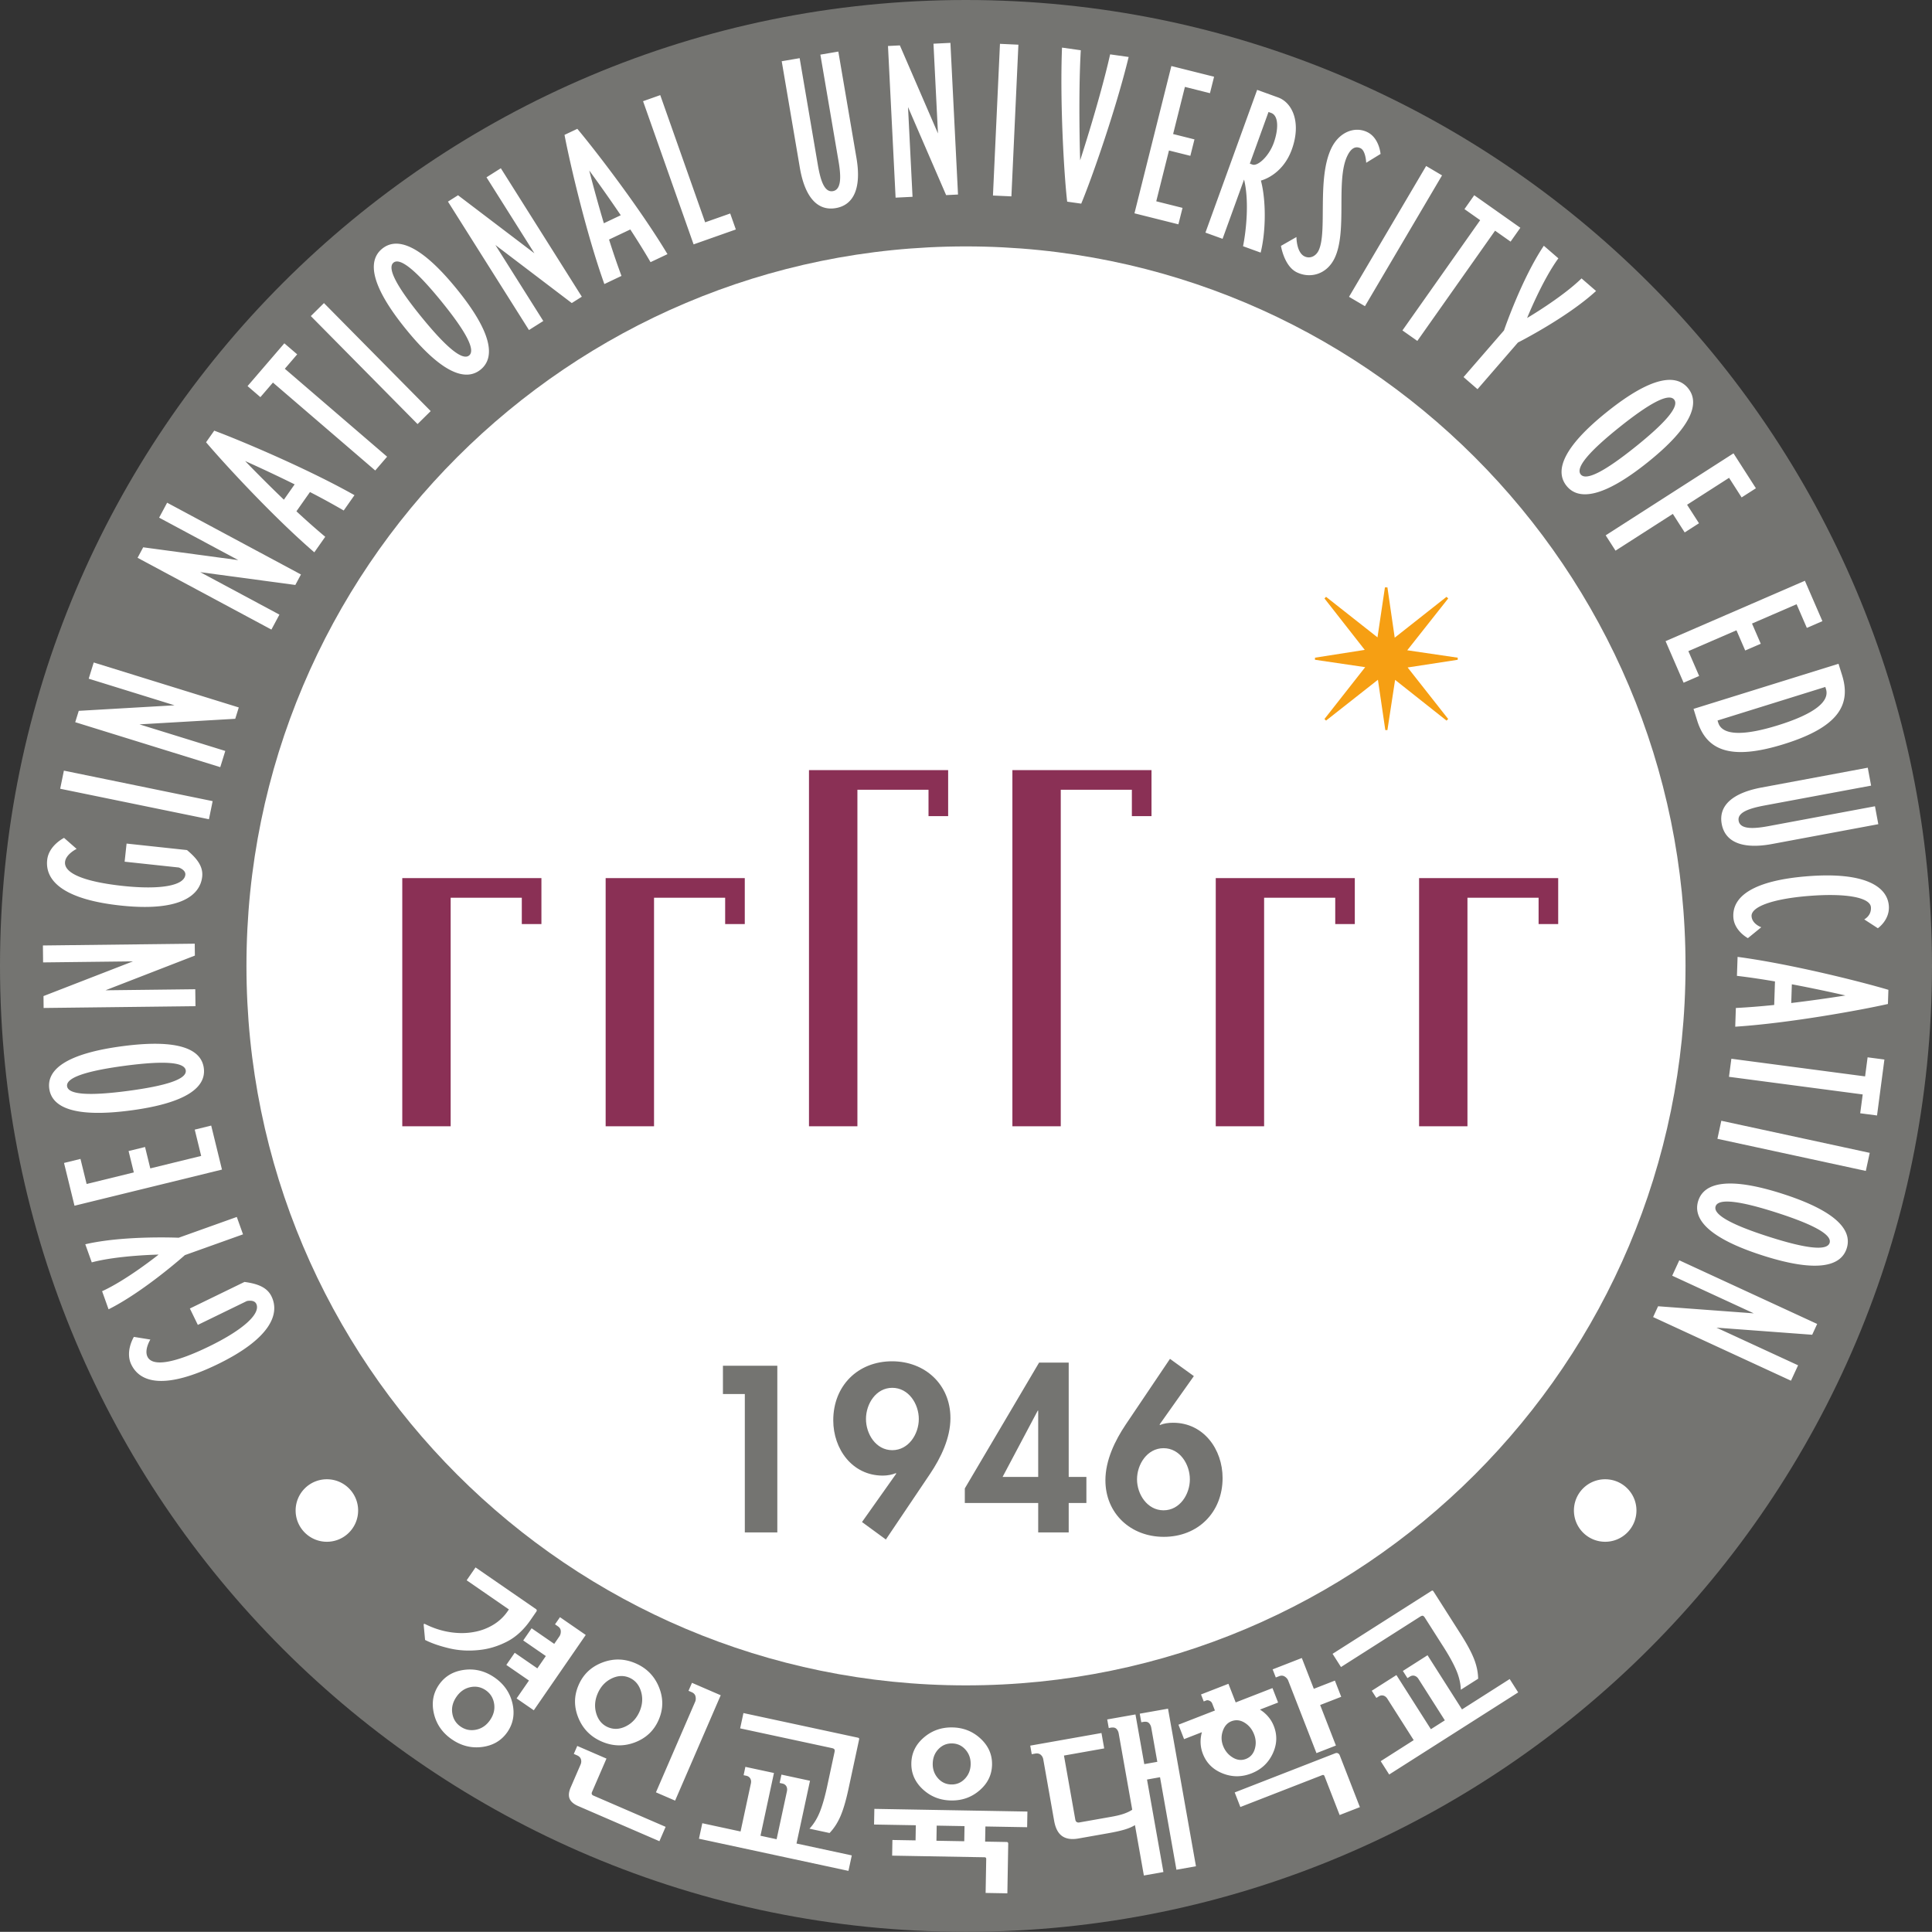 <svg xmlns="http://www.w3.org/2000/svg" width="525.045pt" height="525pt" fill-rule="evenodd" viewBox="0 0 525.045 525"><rect x="0" y="0" width="525.045" height="525" fill="#333333" stroke="none"/><path d="M262.473 0C117.526 0 0 117.537 0 262.498 0 407.47 117.526 525 262.473 525c145.016 0 262.572-117.53 262.572-262.502C525.045 117.537 407.489 0 262.473 0Z" style="fill:#747471;stroke:none;stroke-width:4.96"/><path d="M262.493 458.022c-107.964 0-195.516-87.535-195.516-195.529 0-107.978 87.552-195.528 195.516-195.528 108.003 0 195.569 87.55 195.569 195.528 0 107.994-87.566 195.529-195.569 195.529z" style="fill:#fff;stroke:none;stroke-width:4.96"/><path d="M196.467 378.838v-7.687h14.78v45.3h-8.833v-37.613zM242.487 377.157c4.448 0 7.21 4.384 7.21 8.47 0 4.088-2.762 8.477-7.21 8.477-4.444 0-7.147-4.39-7.147-8.476 0-4.087 2.703-8.47 7.147-8.47zm-1.741 41.219 12.017-17.845c2.946-4.384 5.53-9.735 5.53-15.141 0-9.136-6.914-15.444-15.86-15.444-9.315 0-15.985 6.67-15.985 16.044 0 7.811 5.167 15.022 13.46 15.022 1.264 0 2.524-.243 3.546-.664l.119.124-9.314 13.157zM282.143 401.37h-9.676l9.557-18.023h.119zm8.292 0v-31.062h-8.05l-20.184 34.186v3.967h19.942v7.99h8.292v-7.99h4.806v-7.092zM316.21 410.445c-4.444 0-7.211-4.384-7.211-8.411 0-4.087 2.767-8.47 7.21-8.47 4.45 0 7.152 4.383 7.152 8.47 0 4.027-2.703 8.411-7.151 8.411zm1.745-41.159-12.021 17.845c-2.946 4.389-5.525 9.735-5.525 15.141 0 9.076 6.908 15.384 15.86 15.384 9.314 0 15.985-6.67 15.985-15.984 0-7.811-5.163-15.022-13.455-15.022-1.265 0-2.53.183-3.546.605l-.124-.124 9.318-13.158z" style="fill:#747471;stroke:none;stroke-width:4.96"/><path d="M89.84 143.706v13.598h2.651V144.78h3.898v1.444h1.075v-2.518zM100.983 143.706v13.598h2.651V144.78h3.897v1.444h1.075v-2.518zM134.411 143.706v13.598h2.65V144.78h3.897v1.444h1.072v-2.518zM145.552 143.706v13.598h2.65V144.78h3.898v1.444h1.074v-2.518zM112.124 137.79v19.514h2.653v-18.441h3.896v1.446h1.076v-2.519zM123.269 137.79v19.514h2.65v-18.441h3.896v1.446h1.076v-2.519z" style="fill:#8a3055;stroke:none" transform="matrix(4.96 0 0 4.96 -336.283 -474.142)"/><path d="m377.048 159.623 1.984 13.674 14.075-11.1.461.437-11.129 14.085 13.713 2.013v.57l-13.609 2.093 11.025 14.006-.461.427-13.971-11.065-2.088 13.644h-.57l-2.009-13.674-14.095 11.095-.436-.427 11.07-14.09-13.644-2.008v-.57l13.524-2.119-10.95-13.98.436-.437 13.976 11.015 2.024-13.589z" style="fill:#f69f13;stroke:none;stroke-width:4.96"/><path d="m36.382 363.315 4.48.724s-1.72 2.753-.784 4.667c1.385 2.847 7.488 1.711 16.762-2.807 9.275-4.513 14.09-8.917 12.801-11.575-.605-1.24-2.577-.74-2.577-.74l-13.299 6.473-2.165-4.454 14.844-7.221c3.44.466 6.103 1.389 7.338 3.923 2.436 5.01-.678 11.65-14.593 18.42-13.914 6.774-20.971 5.311-23.499.119-1.749-3.586.692-7.529.692-7.529zM64.353 330.721l1.69 4.727-15.804 5.649s-11.072 9.884-20.734 14.724l-1.758-4.92c6.78-3.084 15.353-9.948 15.353-9.948s-10.955.193-18.162 2.112l-1.758-4.92c10.52-2.45 25.374-1.775 25.374-1.775zM52.922 306.99l4.475-1.101 2.926 11.962-40.078 9.82-2.848-11.625 4.475-1.096 1.67 6.814 12.826-3.144-1.424-5.812 4.475-1.097 1.424 5.813 13.828-3.387zM34.843 296.456c-10.23 1.359-16.293 1.12-16.613-1.265-.32-2.385 5.477-4.195 15.706-5.554 10.23-1.354 16.225-1.111 16.545 1.274.315 2.386-5.414 4.186-15.638 5.545zm-21.456-.62c.678 5.113 6.819 7.975 22.158 5.937 15.343-2.034 20.525-6.403 19.842-11.511-.678-5.119-6.814-7.98-22.157-5.942-15.34 2.033-20.521 6.403-19.843 11.516zM28.658 269.124l24.41-.287.058 4.607-41.27.486-.034-3.234 24.304-9.433-24.415.283-.049-4.602 41.26-.486.04 3.233zM17.406 227.702l3.415 2.996s-2.92 1.413-3.143 3.536c-.34 3.144 5.429 5.42 15.687 6.527 10.258 1.1 16.68-.08 17-3.016.145-1.368-1.792-1.993-1.792-1.993l-14.704-1.577.528-4.925 16.414 1.765c2.663 2.222 4.436 4.42 4.136 7.221-.6 5.54-6.766 9.513-22.153 7.856-15.388-1.651-20.59-6.64-19.974-12.384.426-3.967 4.586-6.006 4.586-6.006zM57.79 217.719l-1.008 4.92-40.427-8.288 1.008-4.92zM37.903 196.854l23.32 7.226-1.365 4.404-39.415-12.22.96-3.085 26.027-1.507-23.325-7.231 1.366-4.404 39.419 12.22-.959 3.085zM54.419 155.492l21.518 11.54-2.18 4.063-36.367-19.506 1.525-2.852 25.844 3.482-21.514-11.541 2.175-4.062 36.368 19.506-1.53 2.847zM77.148 135.798c-5.874-5.64-10.529-10.504-10.529-10.504s6.156 2.727 13.455 6.338zm7.09-2.078a196.553 196.553 0 0 1 9.169 5.014l2.925-4.166c-12.761-7.201-30.987-14.879-38.111-17.532l-2.218 3.154c4.916 5.803 18.317 20.349 29.418 29.911l2.964-4.22a205.834 205.834 0 0 1-7.827-6.929zM101.975 127.863l-27.8-23.895-3.41 3.962-3.487-3.005L77.274 93.3l3.492 3-3.361 3.913 27.796 23.9zM117.047 111.72l-3.57 3.526-29.006-29.35 3.57-3.527zM114.568 86.188c-6.515-8-9.493-13.292-7.629-14.81 1.865-1.522 6.447 2.466 12.966 10.465 6.509 8 9.449 13.237 7.584 14.76-1.87 1.517-6.403-2.416-12.921-10.415zm-10.714-18.593c-4 3.253-3.216 9.983 6.558 21.98 9.774 11.997 16.205 14.12 20.206 10.866 3.995-3.258 3.216-9.988-6.558-21.985-9.774-11.997-16.206-14.12-20.206-10.861zM134.628 66.583l13.019 20.651-3.894 2.46L121.74 54.79l2.737-1.726 20.758 15.776-13.023-20.656 3.898-2.46 22.008 34.91-2.732 1.726zM164.102 60.671c-2.326-7.806-3.968-14.333-3.968-14.333s4.002 5.411 8.565 12.156zm7.19 1.691c1.935 2.966 3.84 6.021 5.501 8.883l4.602-2.177c-7.548-12.558-19.604-28.23-24.498-34.057l-3.482 1.646c1.41 7.48 5.89 26.737 10.826 40.54l4.656-2.213c-1.16-3.1-2.316-6.507-3.382-9.884zM198.441 58.018l1.533 4.344-11.481 4.052-13.733-38.912 4.671-1.652 12.2 34.568zM232.761 42.966c1.33 7.801-.55 12.726-5.634 13.589-5.088.868-8.426-3.17-9.755-10.96l-4.93-28.953 4.875-.834 4.935 28.953c.7 4.067 1.716 7.588 4.086 7.186 2.376-.406 2.242-4.081 1.543-8.148l-4.935-28.95 4.88-.832zM246.767 29.099l1.225 24.386-4.603.228-2.068-41.215 3.229-.16 10.355 23.927-1.22-24.387 4.603-.23 2.063 41.217-3.229.159zM274.862 53.366l-5.014-.228 1.905-41.226 5.009.232zM306.727 15.484c-3.447 14.17-9.959 32.838-12.89 39.86l-3.818-.54c-.883-7.553-1.994-27.292-1.404-41.868l5.103.72c-.734 12.676-.173 29.91-.173 29.91s5.361-16.401 8.148-28.792zM321.368 56.495l-1.126 4.469-11.938-2.99 10.028-40.03 11.61 2.909-1.12 4.472-6.805-1.711-3.208 12.81 5.802 1.458-1.12 4.469-5.808-1.453-3.457 13.807zM339.653 44.468l5.079-14.035.714.258c2.197.798 1.92 4.79.704 8.158-1.334 3.685-4.364 6.393-5.787 5.877zm1.994-20.05-14.055 38.797 4.657 1.687 5.837-16.104c1.394 5.63.645 13.55-.273 18.117l4.786 1.736c1.453-5.837 1.493-14.234.065-19.58 0 0 5.822-1.33 8.401-8.441 2.624-7.246.218-12.721-3.73-14.15zM366.147 42.37c-3.189 6.631.09 20.429-3.457 27.804-2.122 4.399-6.6 5.599-10.251 3.838-3.467-1.666-4.32-7.191-4.32-7.191l4.206-2.405s-.03 4.185 2.202 5.262c1.488.714 3.075-.045 3.824-1.597 2.45-5.079-.536-19.491 3.461-27.798 2.088-4.335 6.274-6.06 9.75-4.39 3.284 1.583 3.621 5.947 3.621 5.947l-3.903 2.395s-.109-3.263-1.532-3.947c-1.612-.774-2.763.347-3.601 2.083zM370.943 83.212l-4.33-2.55 20.96-35.554 4.319 2.554zM381.13 89.798l21.127-29.96-4.27-3.01 2.653-3.77 12.533 8.843-2.653 3.764-4.216-2.97-21.127 29.955zM401.533 105.768l-3.799-3.288 10.995-12.682s4.796-14.045 10.827-23.012l3.953 3.422c-4.4 6.021-8.496 16.213-8.496 16.213s9.458-5.55 14.79-10.762l3.947 3.422c-7.96 7.3-21.232 14.005-21.232 14.005zM440.103 116.099c8.05-6.443 13.366-9.379 14.869-7.5 1.507 1.88-2.52 6.423-10.574 12.87-8.054 6.448-13.311 9.34-14.819 7.46-1.508-1.88 2.465-6.378 10.524-12.83zm18.683-10.554c-3.224-4.027-9.96-3.303-22.04 6.368-12.077 9.67-14.259 16.083-11.03 20.11 3.218 4.028 9.953 3.309 22.035-6.362 12.081-9.676 14.258-16.09 11.035-20.116zM436.364 145.484 471.1 123.2l6.09 9.492-3.883 2.49-3.412-5.327-11.407 7.316 3.234 5.033-3.884 2.49-3.223-5.034-15.578 9.989zM461.766 183.707l-4.225 1.83-4.9-11.293 37.86-16.416 4.762 10.98-4.23 1.83-2.788-6.432-12.116 5.252 2.38 5.49-4.23 1.83-2.375-5.49-13.069 5.664zM496.051 186.687l.184.59c1.046 3.353-3.154 6.75-13.009 9.815-9.85 3.065-15.236 2.654-16.277-.694l-.184-.59zm4.573-3.15-.987-3.148-39.398 12.26.982 3.154c2.49 8.01 8.828 11.01 23.602 6.412 14.774-4.602 18.29-10.662 15.801-18.677zM481.58 229.369c-7.777 1.448-12.727-.357-13.679-5.426-.942-5.074 3.045-8.476 10.817-9.924l28.87-5.386.907 4.87-28.87 5.381c-4.061.76-7.568 1.835-7.121 4.201.436 2.366 4.111 2.172 8.168 1.414l28.874-5.387.908 4.87zM510.33 252.262l-3.7-2.406s1.994-.982 1.815-3.312c-.188-2.54-6.289-3.869-16.58-3.085-10.285.788-16.048 3.02-15.855 5.56.159 2.122 2.638 2.97 2.638 2.97l-3.635 2.966s-3.66-1.93-3.943-5.565c-.421-5.55 4.955-10.102 20.384-11.278 15.434-1.175 21.465 2.847 21.861 8.06.293 3.838-2.985 6.09-2.985 6.09zM482.373 266.719c-3.486-.6-7.052-1.136-10.34-1.518l.178-5.158c14.521 1.935 33.69 6.78 40.985 8.952l-.129 3.849c-7.419 1.676-26.875 5.222-41.496 6.174l.169-5.088c3.313-.164 6.894-.456 10.42-.818zm4.419 5.862a388.037 388.037 0 0 0 14.725-2.053s-6.562-1.528-14.561-3.036zM470.52 287.727l36.343 4.796.68-5.183 4.567.6-2.003 15.206-4.573-.6.68-5.118-36.344-4.79zM466.73 309.485l1.057-4.905 40.336 8.723-1.062 4.91zM482.745 329.526c9.82 3.15 15.206 5.961 14.472 8.253-.74 2.29-6.75 1.448-16.575-1.702-9.825-3.149-15.141-5.936-14.407-8.227.739-2.297 6.685-1.473 16.51 1.676zm19.119 9.74c1.577-4.91-2.748-10.122-17.482-14.848-14.735-4.722-21.282-2.996-22.864 1.919-1.572 4.91 2.753 10.122 17.488 14.849 14.734 4.726 21.286 2.995 22.858-1.92zM476.61 356.917l-22.169-10.231 1.93-4.181 37.468 17.294-1.354 2.936-26.007-1.93 22.174 10.232-1.934 4.186-37.465-17.294 1.354-2.936zM134.28 462.981c.251 1.553-.117 3.04-1.1 4.469-.983 1.428-2.243 2.296-3.783 2.614-1.54.317-2.944.034-4.218-.839-1.274-.877-2.025-2.088-2.262-3.63-.242-1.542.136-3.025 1.119-4.454.983-1.428 2.238-2.306 3.763-2.628 1.53-.327 2.926-.05 4.2.828 1.273.878 2.029 2.088 2.28 3.64zm-8.176-9.17c-2.954.397-5.221 1.746-6.82 4.052-1.588 2.311-2.043 4.915-1.365 7.816.678 2.902 2.305 5.238 4.872 7.008 2.567 1.77 5.328 2.46 8.282 2.068 2.955-.397 5.221-1.75 6.82-4.057 1.588-2.306 2.043-4.915 1.365-7.816-.678-2.896-2.305-5.237-4.872-7.008-2.567-1.77-5.328-2.46-8.282-2.063zm7.933-12.25a15.054 15.054 0 0 1-5.12 1.93c-2.077.401-4.276.426-6.596.069-2.32-.357-4.606-1.096-6.853-2.227-.116-.045-.203-.045-.252-.005-.048.045-.077.124-.077.238l.382 4.112c1.725.882 3.9 1.636 6.534 2.266 2.63.625 5.376.779 8.243.456 2.558-.263 5.047-1.021 7.483-2.271 2.431-1.255 4.567-3.214 6.413-5.887l1.583-2.296a.504.504 0 0 0 .092-.338c-.014-.124-.082-.228-.213-.317l-16.423-11.327-2.412 3.5 11.478 7.921-.32.462a12.662 12.662 0 0 1-3.942 3.714zm10.437.943-2.28 3.308 6.145 4.24-2.31 3.348-6.146-4.24-2.281 3.307 6.15 4.24-3.36 4.866 4.674 3.219 14.117-20.473-7.003-4.83-1.346 1.943.785.54c.513.358.78.81.784 1.35.01.54-.116 1.007-.388 1.398l-1.394 2.024zM166.17 456.172c1.681-.833 3.303-.913 4.865-.238 1.562.68 2.609 1.914 3.16 3.71.545 1.8.416 3.625-.383 5.475-.808 1.85-2.048 3.194-3.73 4.027-1.685.833-3.302.913-4.87.238-1.562-.674-2.613-1.914-3.164-3.71-.54-1.8-.411-3.625.392-5.475.804-1.85 2.044-3.194 3.73-4.027zm29.692 4.533-7.81-3.377-.943 2.167.873.377c.575.248.922.64 1.036 1.17.114.53.08 1.012-.109 1.443l-10.648 24.605 5.208 2.251zm-38.984 13.777-.94 2.168.868.377c.576.253.934.61 1.074 1.08.141.477.103.958-.11 1.449l-2.684 6.204c-.523 1.215-.62 2.227-.29 3.046.338.813 1.094 1.477 2.285 1.993l22.122 9.572 1.692-3.903-19.655-8.506c-.203-.089-.332-.213-.402-.381-.064-.164-.05-.348.035-.551l3.943-9.11zm.296-7.647c1.225 3 3.342 5.153 6.347 6.452 3.01 1.305 6.026 1.374 9.056.213 3.026-1.165 5.173-3.203 6.433-6.13 1.27-2.916 1.29-5.881.064-8.882-1.225-3.005-3.342-5.158-6.348-6.457-3.015-1.305-6.026-1.374-9.056-.209-3.025 1.161-5.174 3.204-6.433 6.125-1.27 2.922-1.289 5.882-.063 8.888zM226.795 476.139c.07-.337.06-.58-.04-.73-.094-.153-.327-.267-.694-.346l-24.917-5.357.893-4.16 31.066 6.68c.184.04.298.1.347.173.05.075.05.204.01.387l-2.891 13.45c-.665 3.085-1.379 5.52-2.157 7.326-.774 1.795-1.761 3.328-2.971 4.582l-5.456-1.175c1.22-1.314 2.197-2.931 2.927-4.836.734-1.904 1.428-4.443 2.083-7.627zm-10.336 24.857 15.023 3.234-.903 4.205-40.628-8.738.907-4.211 10.4 2.242 2.802-13.034c.12-.526.06-.982-.163-1.369-.223-.382-.58-.63-1.076-.739l-.734-.153.48-2.267 7.767 1.666-3.665 17.056 4.384.947 2.807-13.033c.11-.526.055-.977-.163-1.364-.223-.387-.586-.635-1.076-.739l-.744-.164.49-2.261 7.762 1.671zM262.364 475.47c.977 1.086 1.453 2.42 1.424 3.997-.03 1.542-.546 2.851-1.558 3.918-1.011 1.071-2.241 1.592-3.69 1.567-1.453-.025-2.668-.59-3.635-1.691-.977-1.106-1.453-2.43-1.423-3.978.03-1.572.545-2.886 1.557-3.943 1.017-1.056 2.247-1.567 3.695-1.542 1.453.025 2.663.585 3.63 1.671zm-11.332-3.25c-2.197 1.9-3.313 4.221-3.363 6.964-.05 2.743.987 5.098 3.11 7.077 2.133 1.974 4.687 2.99 7.682 3.04 2.99.055 5.59-.867 7.777-2.772 2.197-1.9 3.313-4.22 3.362-6.963.05-2.738-.987-5.098-3.114-7.072-2.128-1.98-4.682-2.99-7.678-3.045-2.99-.05-5.589.872-7.776 2.772zm28.105 24.347.075-4.255-41.596-.73-.079 4.256 11.347.198-.069 4.112-6.289-.11-.074 4.256 25.1.441c.159 0 .278.045.352.124.08.08.12.199.114.358l-.163 9.214 5.911.104.233-13.47c.005-.158-.034-.277-.114-.357-.074-.08-.193-.124-.352-.124l-5.812-.104.074-4.111zm-24.648 3.68.07-4.111 7.562.134-.07 4.111zM310.972 479.422l3.542-.625-1.642-9.264c-.1-.526-.312-.952-.64-1.28-.332-.327-.853-.426-1.562-.297l-.51.089-.417-2.33 7.682-1.36 7.593 42.826-5.307.942-4.458-25.14-3.537.63 4.459 25.135-5.312.942-2.425-13.688c-.808.5-1.785.907-2.926 1.24-1.14.332-2.628.66-4.459.982l-7.964 1.408c-1.86.332-3.338.114-4.434-.65-1.096-.763-1.815-2.142-2.173-4.13l-2.955-16.71c-.095-.53-.333-.952-.71-1.269-.372-.317-.877-.422-1.497-.312l-.928.168-.411-2.33 19.361-3.428.74 4.186-10.936 1.94 3.085 17.412c.054.307.183.526.381.65a.915.915 0 0 0 .67.119l8.892-1.572c1.334-.239 2.445-.516 3.333-.829.888-.317 1.617-.674 2.192-1.061l-3.675-20.716c-.094-.53-.307-.952-.635-1.28-.332-.327-.853-.426-1.562-.297l-.51.09-.417-2.332 7.677-1.359zM332.303 470.445c.452-1.349 1.24-2.236 2.351-2.673 1.21-.466 2.4-.337 3.576.387 1.18.724 2.038 1.776 2.574 3.154.53 1.354.595 2.688.193 4.013-.396 1.324-1.2 2.216-2.4 2.683-1.21.47-2.41.337-3.6-.397-1.206-.734-2.064-1.776-2.594-3.125-.526-1.349-.56-2.698-.1-4.042zm-6.025 3.23a9.053 9.053 0 0 0 .62 2.955c.967 2.5 2.747 4.265 5.336 5.302 2.584 1.041 5.202 1.046 7.846.015 2.643-1.027 4.563-2.798 5.763-5.312 1.2-2.515 1.319-5.024.347-7.519a8.858 8.858 0 0 0-1.542-2.594 9.394 9.394 0 0 0-2.242-1.919l4.935-1.92-1.528-3.922-9.998 3.893-1.974-5.064-7.45 2.902.74 1.894.704-.277c.233-.09.526-.06.873.094.347.153.595.416.744.798l.719 1.85-9.91 3.859 1.528 3.923c3.259-1.27 4.875-1.9 4.846-1.885a9.383 9.383 0 0 0-.357 2.926zm9.269 13.44 1.537 3.962 22.254-8.664c.143-.055.267-.065.372-.015.099.044.178.139.238.283l4.116 10.573 5.505-2.142-5.485-14.1c-.11-.263-.273-.442-.496-.54-.223-.1-.466-.1-.73.004zm18.24-36.532-7.93 3.09.859 2.201.882-.342c.586-.233 1.106-.193 1.558.1.456.297.768.669.937 1.105l7.672 19.695 5.287-2.059-4.285-11.015 5.724-2.231-1.716-4.405-5.729 2.232zM387.21 439.602c-.188-.292-.367-.456-.54-.496-.174-.04-.422.045-.744.248l-21.495 13.684-2.286-3.591 26.8-17.056c.165-.104.284-.144.373-.124.084.02.183.11.282.268l7.39 11.605c1.691 2.658 2.897 4.9 3.606 6.725.714 1.825 1.08 3.61 1.11 5.347L397 459.207c-.06-1.79-.5-3.62-1.32-5.495-.813-1.87-2.107-4.166-3.873-6.889zm10.107 24.952 12.96-8.253 2.306 3.63-35.054 22.313-2.306-3.625 8.967-5.714-7.157-11.248c-.288-.451-.645-.734-1.076-.858-.432-.114-.853-.04-1.285.233l-.63.402-1.25-1.95 6.701-4.264 9.369 14.715 3.789-2.41-7.162-11.249c-.283-.451-.65-.734-1.076-.858-.427-.114-.858-.04-1.28.233l-.64.402-1.244-1.95 6.7-4.27zM97.325 410.495c0 4.687-3.792 8.5-8.495 8.5-4.693 0-8.49-3.813-8.49-8.5a8.482 8.482 0 0 1 8.49-8.486 8.48 8.48 0 0 1 8.495 8.486zM444.725 410.495c0 4.687-3.808 8.5-8.495 8.5-4.707 0-8.496-3.813-8.496-8.5a8.478 8.478 0 0 1 8.496-8.486c4.687 0 8.495 3.794 8.495 8.486z" style="fill:#fff;stroke:none;stroke-width:4.96"/></svg>